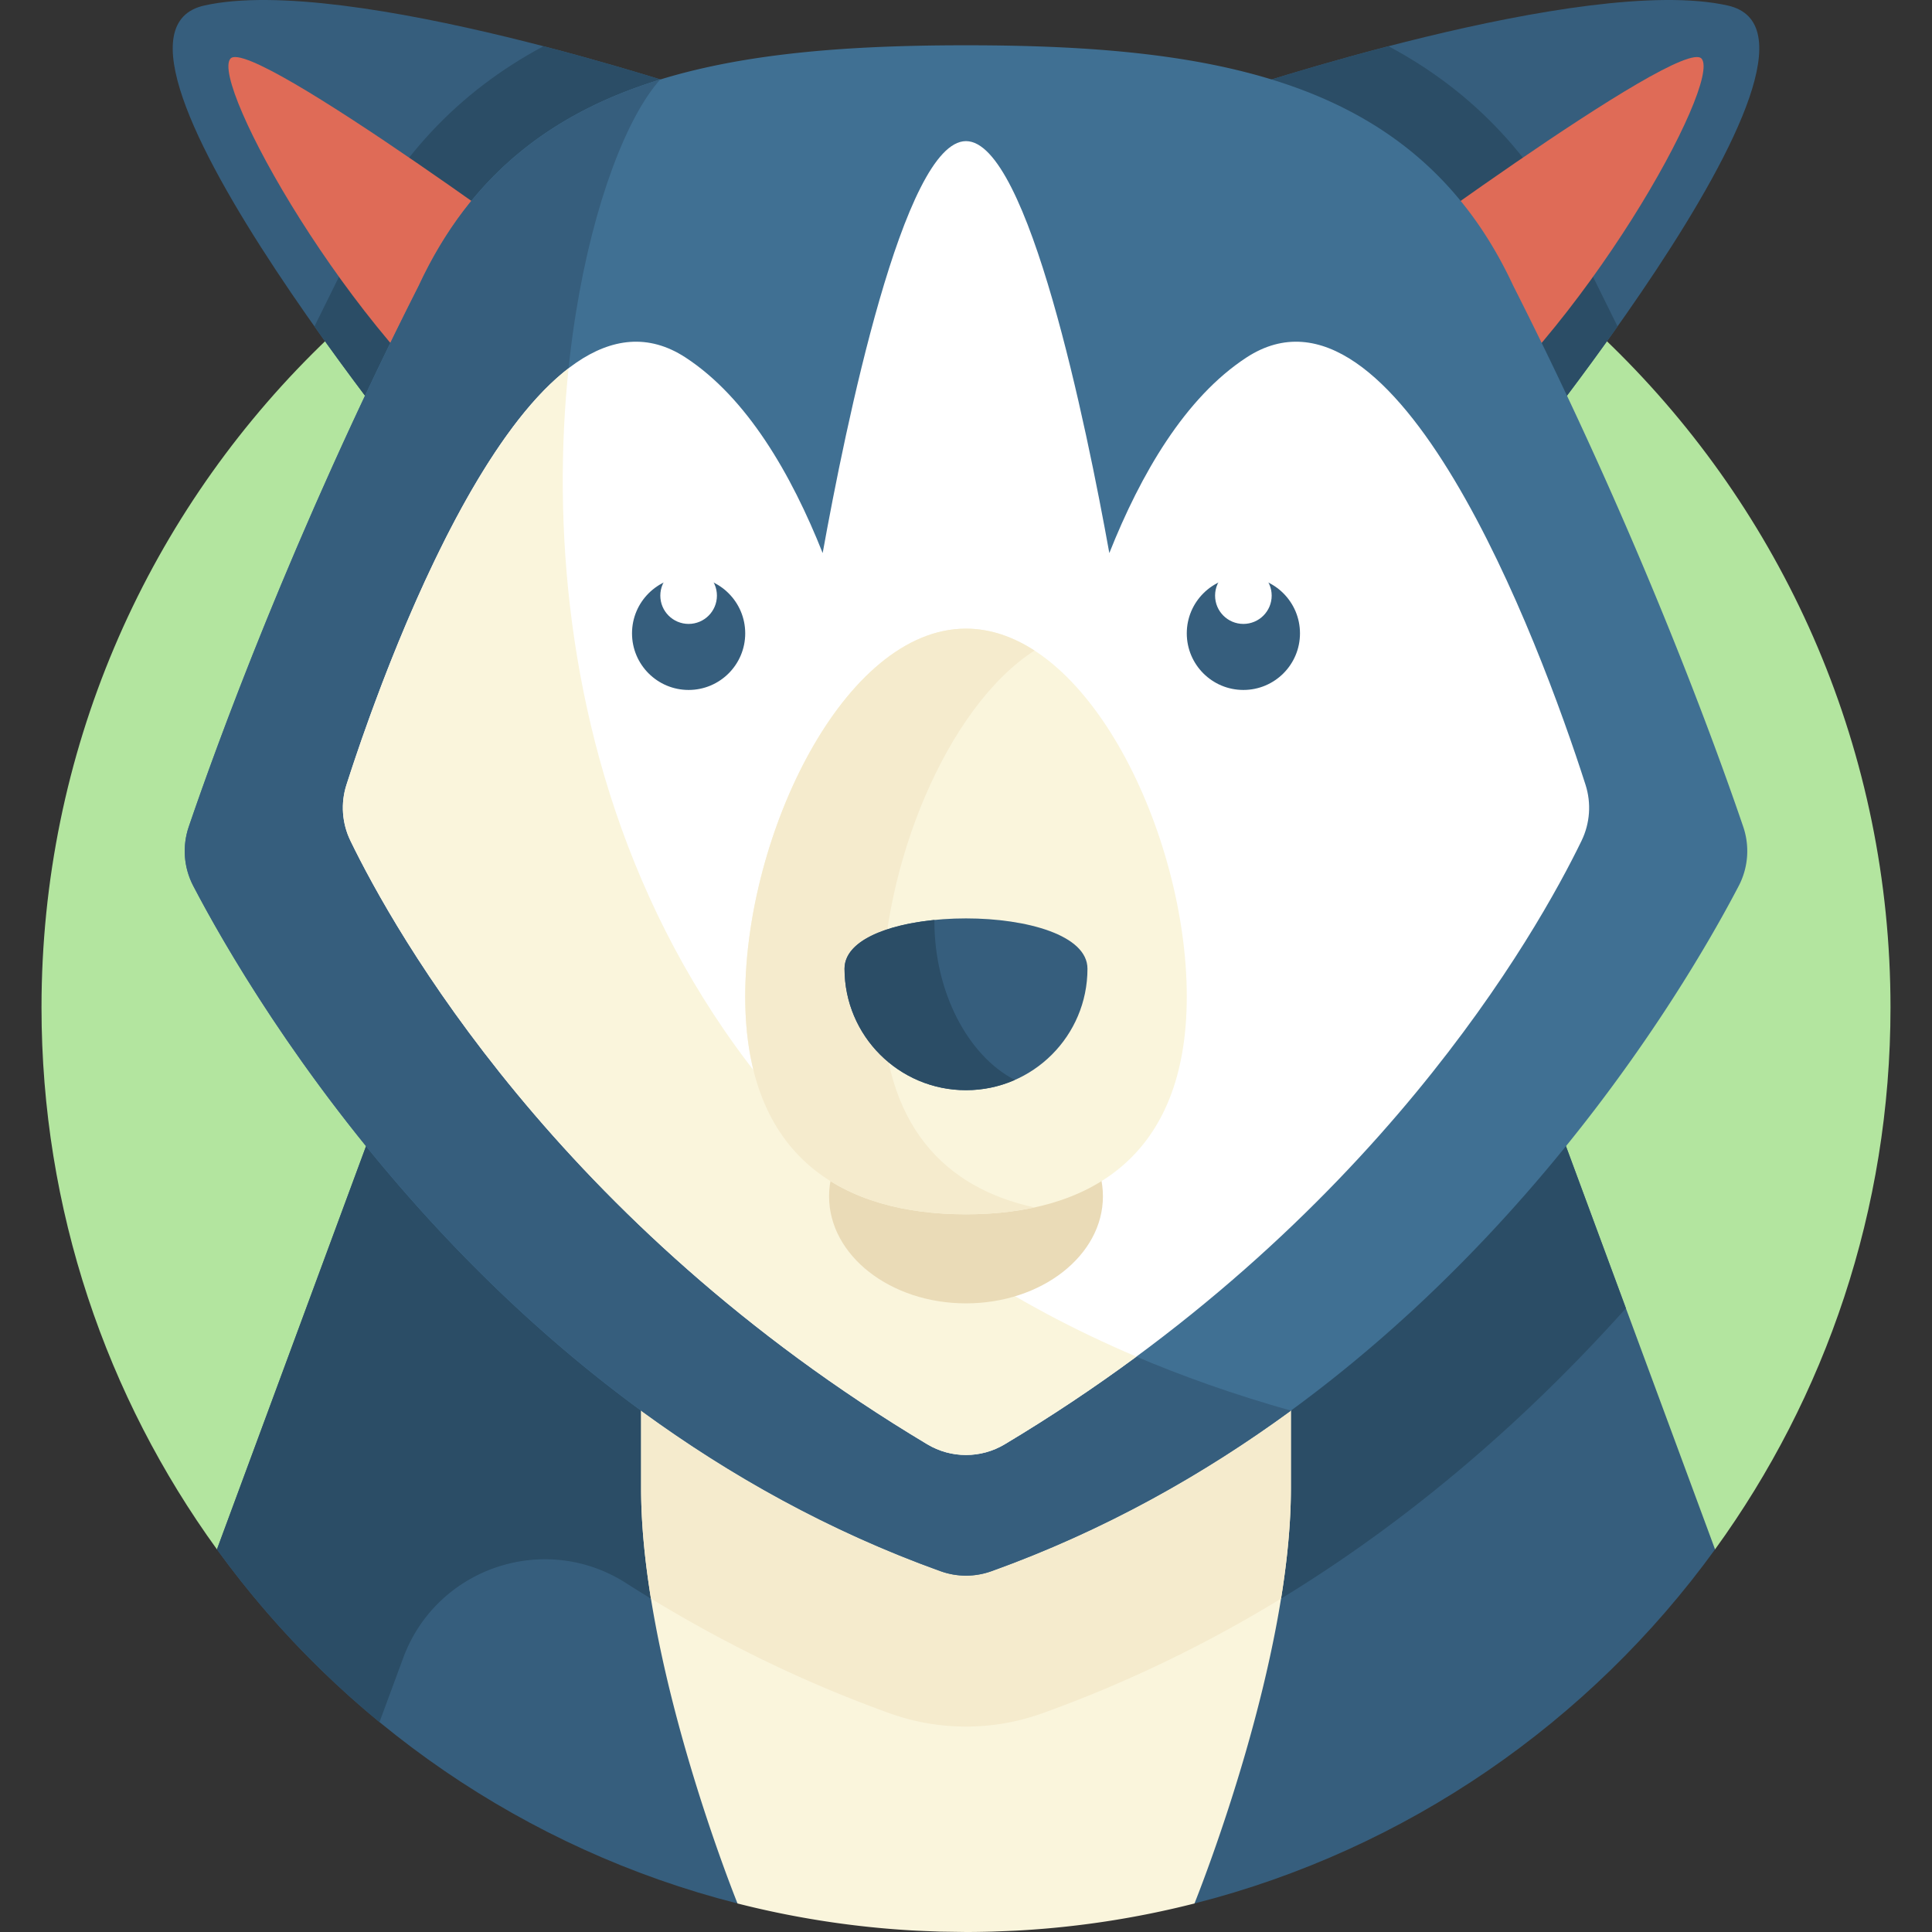 <svg xmlns="http://www.w3.org/2000/svg" height="512" width="512"  xmlns:v="https://vecta.io/nano"><rect width="100%" height="100%" fill="#333333" stroke="none"/><path d="M454.506 410.599C483.747 370.248 501 320.642 501 267c0-135.31-109.69-245-245-245S11 131.69 11 267c0 53.642 17.253 103.248 46.494 143.599z" fill="#b3e59f"/><path d="M369.98 182H142.02L57.494 410.599c33.125 45.71 81.648 79.521 137.957 93.84L256 471.758l60.549 32.681c56.309-14.318 104.833-48.129 137.958-93.84z" fill="#365e7d"/><path d="M369.98 182H142.02L57.494 410.599a246.41 246.41 0 0 0 43.072 45.783l6.293-17.02c8.852-23.94 37.552-33.574 59.056-19.825 21.01 13.433 44.276 25.313 69.87 34.504a59.64 59.64 0 0 0 20.216 3.52c6.913 0 13.715-1.185 20.214-3.519 67.139-24.11 118.259-66.714 154.667-107.337z" fill="#2b4d66"/><path d="M266.722 511.753l2.421-.106a244.62 244.62 0 0 0 47.405-7.208c2.092-5.231 25.552-64.896 25.552-110.001V182H169.899v212.438c0 45.105 23.459 104.77 25.552 110.001a244.64 244.64 0 0 0 47.406 7.208l2.421.106 3.897.148L256 512c2.283 0 4.556-.04 6.825-.099l3.897-.148z" fill="#faf5dc"/><path d="M172.508 423.63c19.261 11.749 40.323 22.169 63.277 30.411a59.64 59.64 0 0 0 20.216 3.52c6.913 0 13.715-1.185 20.214-3.519 22.946-8.24 44.018-18.642 63.274-30.385 1.608-9.956 2.613-19.898 2.613-29.219V182H169.899v212.438c0 9.312 1.003 19.245 2.609 29.192z" fill="#f5ebcd"/><path d="M457.887 1.467c38.05 8.556-66.446 133.679-66.446 133.679L325.935 24.581s93.903-31.67 131.952-23.114z" fill="#365e7d"/><path d="M419.015 66.981c-11.495-24.552-28.29-42.586-51.054-54.732-23.719 6.159-42.025 12.332-42.025 12.332l65.506 110.565s18.586-22.255 37.227-48.635l-9.654-19.53z" fill="#2b4d66"/><path d="M450.938 15.545c5.434 6.337-31.442 73.113-69.835 102.153L356.15 75.579s89.355-66.371 94.788-60.034z" fill="#df6b57"/><path d="M54.113 1.467c-38.05 8.556 66.446 133.679 66.446 133.679l65.506-110.565S92.162-7.089 54.113 1.467z" fill="#365e7d"/><path d="M92.985 66.981l-9.654 19.53c18.641 26.38 37.227 48.635 37.227 48.635l65.506-110.565s-18.307-6.173-42.025-12.332c-22.764 12.147-39.559 30.18-51.054 54.732z" fill="#2b4d66"/><path d="m61.062 15.545c-5.434 6.337 31.442 73.113 69.835 102.153l24.954-42.119c-.001 0-89.356-66.371-94.789-60.034z" fill="#df6b57"/><path d="M401.027 75.731C376.009 21.963 324.374 12 256 12s-120.009 9.963-145.027 63.731c-33.596 66.32-54.039 123.079-60.95 143.374-1.762 5.175-1.329 10.831 1.2 15.677 15.627 29.946 79.336 138.971 198.082 181.614 4.323 1.553 9.067 1.553 13.39 0 118.746-42.643 182.455-151.668 198.082-181.614a19.96 19.96 0 0 0 1.2-15.677c-6.911-20.295-27.354-77.054-60.95-143.374z" fill="#407093"/><path d="M174.962 21.08c-28.314 8.686-50.197 25.01-63.989 54.651-33.596 66.32-54.039 123.079-60.95 143.374-1.762 5.175-1.329 10.831 1.2 15.677 15.627 29.946 79.336 138.971 198.082 181.614 4.323 1.552 9.067 1.552 13.39 0 29.928-10.748 56.356-25.714 79.404-42.567C101.483 306.039 140.297 59.653 174.962 21.08z" fill="#365e7d"/><path d="M330.333 94.738c-16.277 10.623-28.035 30.895-36.35 51.834C287.98 113.223 272.515 37.399 256 37.399s-31.98 75.824-37.984 109.172c-8.315-20.938-20.073-41.21-36.35-51.834-39.484-25.769-77.427 74.464-89.851 113.241-1.57 4.901-1.191 10.202 1.056 14.832 11.627 23.957 54.915 101.324 152.88 159.95 6.303 3.772 14.192 3.772 20.496 0 97.965-58.626 141.254-135.994 152.88-159.95 2.247-4.63 2.626-9.931 1.056-14.832-12.423-38.776-50.366-139.01-89.85-113.24z" fill="#fff"/><path d="m150.679 97.597c-27.021 20.746-49.773 82.01-58.863 110.381-1.57 4.901-1.191 10.202 1.056 14.832 11.627 23.957 54.915 101.324 152.88 159.95 6.303 3.772 14.192 3.772 20.496 0 12.514-7.489 24.131-15.285 34.909-23.236-134.772-57.209-159.074-179.753-150.478-261.927z" fill="#faf5dc"/><circle cx="182.491" cy="167.845" fill="#365e7d" r="15"/><circle cx="182.491" cy="157.845" fill="#fff" r="7.5"/><circle cx="329.509" cy="167.845" fill="#365e7d" r="15"/><circle cx="329.509" cy="157.845" fill="#fff" r="7.5"/><ellipse cx="256" cy="317.037" fill="#eadbb7" rx="36.287" ry="28.368"/><path d="m314.509 264.086c0-42.86-26.195-97.491-58.509-97.491s-58.509 54.631-58.509 97.491 26.195 57.717 58.509 57.717 58.509-14.858 58.509-57.717z" fill="#faf5dc"/><path d="m233.779 264.086c0-34.458 16.934-76.518 40.365-91.686-5.713-3.698-11.81-5.805-18.144-5.805-32.313 0-58.509 54.631-58.509 97.491s26.195 57.718 58.509 57.718c6.335 0 12.43-.581 18.144-1.823-23.429-5.091-40.365-21.439-40.365-55.895z" fill="#f5ebcd"/><path d="m288.19 256.72c0 17.778-14.412 32.19-32.19 32.19s-32.19-14.412-32.19-32.19 64.38-17.778 64.38 0z" fill="#365e7d"/><path d="m247.628 244.199c0-.138.015-.268.023-.402-12.877 1.282-23.841 5.587-23.841 12.923 0 17.778 14.412 32.19 32.19 32.19 4.605 0 8.981-.974 12.943-2.716-12.426-6.393-21.315-23.282-21.315-41.995z" fill="#2b4d66"/></svg>